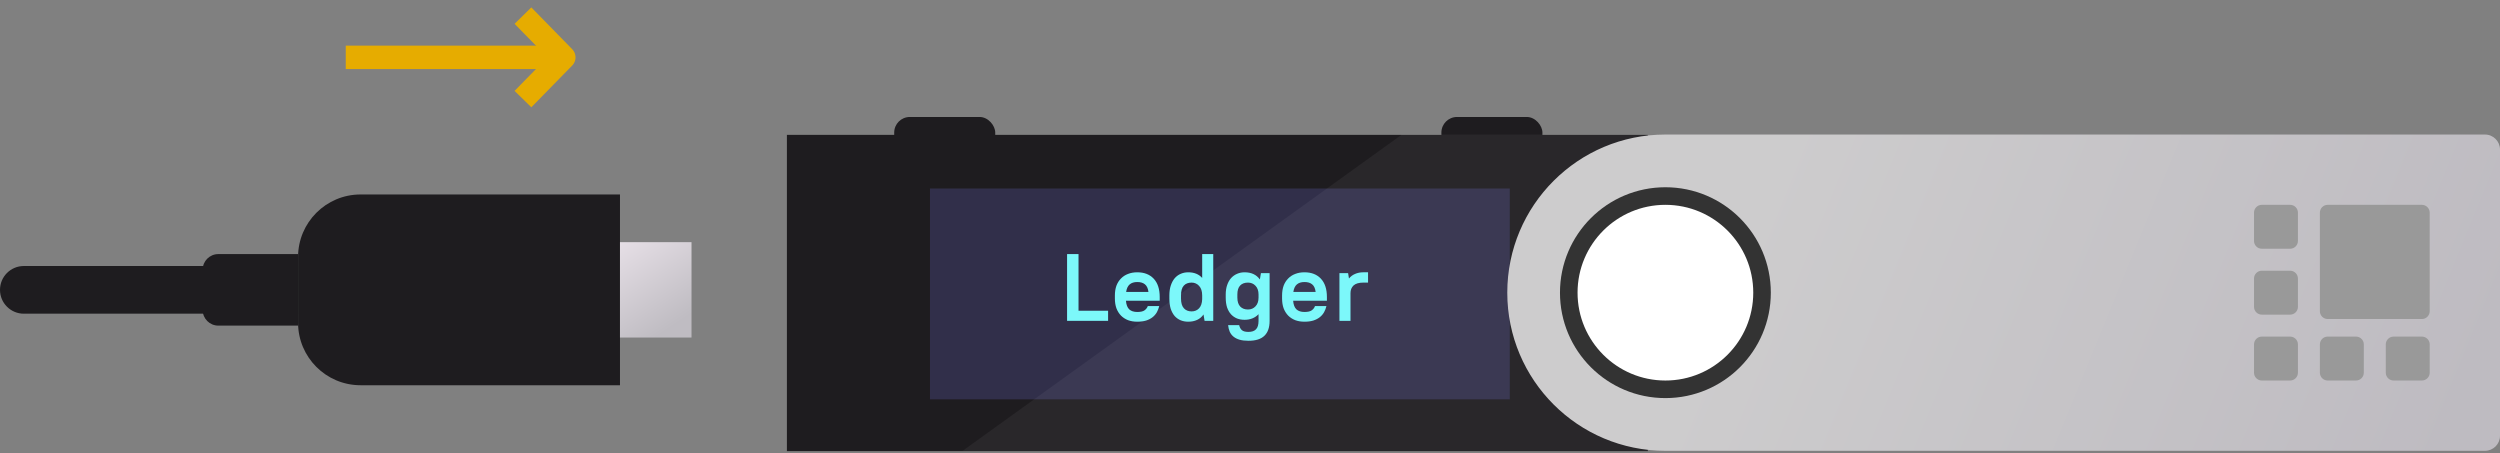 <svg width="320" height="58" viewBox="0 0 320 58" fill="none" xmlns="http://www.w3.org/2000/svg">
    <rect x="0" y="0" width="320" height="58" fill="#808080" stroke="none"/>
    <rect x="100.723" y="17.262" width="110.2" height="40.482" fill="#1E1C1F"/>
    <rect x="119.036" y="24.128" width="74.216" height="26.988" fill="#312F4A"/>
    <rect x="114.458" y="14.972" width="12.932" height="4.498" rx="2" fill="#1E1C1F"/>
    <rect x="184.498" y="14.972" width="12.932" height="4.498" rx="2" fill="#1E1C1F"/>
    <path d="M179.438 17.221H210.924V57.703H123.214L179.438 17.221Z" fill="white" fill-opacity="0.05"/>
    <path d="M192.932 37.462C192.932 26.284 201.995 17.221 213.173 17.221H318.075C319.138 17.221 320 18.083 320 19.147V55.778C320 56.841 319.138 57.703 318.075 57.703H213.173C201.995 57.703 192.932 48.641 192.932 37.462Z" fill="url(#paint0_linear)"/>
    <path d="M199.677 37.462C199.677 30.01 205.718 23.968 213.171 23.968C220.623 23.968 226.665 30.01 226.665 37.462C226.665 44.915 220.623 50.956 213.171 50.956C205.718 50.956 199.677 44.915 199.677 37.462Z" fill="#333333"/>
    <path d="M201.927 37.462C201.927 31.252 206.961 26.218 213.172 26.218C219.382 26.218 224.417 31.252 224.417 37.462C224.417 43.673 219.382 48.707 213.172 48.707C206.961 48.707 201.927 43.673 201.927 37.462Z" fill="white"/>
    <path d="M296.945 27.218C296.945 26.665 297.393 26.218 297.945 26.218H310.001C310.554 26.218 311.001 26.665 311.001 27.218V39.836C311.001 40.388 310.554 40.836 310.001 40.836H297.945C297.393 40.836 296.945 40.388 296.945 39.836V27.218Z" fill="#999999"/>
    <path d="M288.513 27.218C288.513 26.665 288.961 26.218 289.513 26.218H293.135C293.688 26.218 294.135 26.665 294.135 27.218V30.84C294.135 31.392 293.688 31.84 293.135 31.84H289.513C288.961 31.84 288.513 31.392 288.513 30.84V27.218Z" fill="#999999"/>
    <path d="M288.513 35.651C288.513 35.099 288.961 34.651 289.513 34.651H293.135C293.688 34.651 294.135 35.099 294.135 35.651V39.274C294.135 39.826 293.688 40.274 293.135 40.274H289.513C288.961 40.274 288.513 39.826 288.513 39.274V35.651Z" fill="#999999"/>
    <path d="M288.513 44.084C288.513 43.532 288.961 43.084 289.513 43.084H293.135C293.688 43.084 294.135 43.532 294.135 44.084V47.706C294.135 48.258 293.688 48.706 293.135 48.706H289.513C288.961 48.706 288.513 48.258 288.513 47.706V44.084Z" fill="#999999"/>
    <path d="M296.945 44.084C296.945 43.532 297.393 43.084 297.945 43.084H301.568C302.12 43.084 302.568 43.532 302.568 44.084V47.706C302.568 48.258 302.12 48.706 301.568 48.706H297.945C297.393 48.706 296.945 48.258 296.945 47.706V44.084Z" fill="#999999"/>
    <path d="M305.38 44.084C305.38 43.532 305.828 43.084 306.38 43.084H310.003C310.555 43.084 311.003 43.532 311.003 44.084V47.706C311.003 48.258 310.555 48.706 310.003 48.706H306.38C305.828 48.706 305.38 48.258 305.38 47.706V44.084Z" fill="#999999"/>
    <path d="M136.586 32.522H138.051V39.774H141.836V41.068H136.586V32.522Z" fill="#7CF8FA"/>
    <path d="M145.574 41.178C145.134 41.178 144.739 41.113 144.389 40.983C144.04 40.845 143.738 40.649 143.486 40.397C143.234 40.136 143.038 39.823 142.9 39.457C142.77 39.091 142.705 38.675 142.705 38.212V37.821C142.705 37.357 142.77 36.942 142.9 36.576C143.038 36.209 143.234 35.9 143.486 35.648C143.738 35.387 144.04 35.192 144.389 35.062C144.739 34.923 145.134 34.854 145.574 34.854C146.461 34.854 147.161 35.127 147.674 35.672C148.186 36.217 148.443 36.999 148.443 38.016V38.492H144.121C144.162 39.005 144.304 39.375 144.548 39.603C144.792 39.823 145.134 39.933 145.574 39.933C146.005 39.933 146.318 39.86 146.514 39.713C146.717 39.559 146.852 39.38 146.917 39.176H148.382C148.317 39.461 148.215 39.725 148.077 39.97C147.938 40.214 147.755 40.425 147.527 40.605C147.299 40.783 147.023 40.926 146.697 41.032C146.371 41.129 145.997 41.178 145.574 41.178ZM145.574 36.099C145.159 36.099 144.833 36.201 144.597 36.405C144.361 36.608 144.21 36.93 144.145 37.369H147.002C146.945 36.913 146.795 36.588 146.55 36.392C146.314 36.197 145.989 36.099 145.574 36.099Z" fill="#7CF8FA"/>
    <path d="M152.097 41.178C151.739 41.178 151.413 41.117 151.12 40.995C150.827 40.873 150.571 40.69 150.351 40.446C150.139 40.193 149.972 39.884 149.85 39.518C149.736 39.144 149.679 38.708 149.679 38.212V37.821C149.679 37.333 149.74 36.905 149.863 36.539C149.985 36.173 150.152 35.863 150.363 35.611C150.583 35.359 150.839 35.172 151.132 35.049C151.425 34.919 151.747 34.854 152.097 34.854C152.854 34.854 153.448 35.094 153.879 35.574V32.522H155.296V41.068H154.185L154.05 40.25C153.839 40.56 153.566 40.792 153.232 40.946C152.899 41.101 152.52 41.178 152.097 41.178ZM152.524 39.86C152.907 39.86 153.224 39.73 153.476 39.469C153.729 39.2 153.863 38.81 153.879 38.297V37.821C153.879 37.284 153.749 36.877 153.489 36.6C153.236 36.315 152.915 36.173 152.524 36.173C152.093 36.173 151.759 36.303 151.523 36.563C151.287 36.816 151.169 37.235 151.169 37.821V38.212C151.169 38.773 151.291 39.188 151.535 39.457C151.779 39.725 152.109 39.86 152.524 39.86Z" fill="#7CF8FA"/>
    <path d="M159.31 40.934C158.952 40.934 158.626 40.877 158.333 40.763C158.04 40.641 157.784 40.462 157.564 40.226C157.353 39.99 157.186 39.697 157.064 39.347C156.95 38.989 156.893 38.57 156.893 38.089V37.699C156.893 37.243 156.954 36.84 157.076 36.49C157.198 36.132 157.365 35.835 157.576 35.599C157.796 35.355 158.053 35.172 158.346 35.049C158.639 34.919 158.96 34.854 159.31 34.854C160.173 34.854 160.824 35.159 161.263 35.77L161.398 34.964H162.509V41.068C162.509 41.915 162.289 42.55 161.849 42.973C161.41 43.404 160.726 43.62 159.798 43.62C159.367 43.62 158.993 43.575 158.675 43.486C158.366 43.396 158.105 43.266 157.894 43.095C157.682 42.924 157.519 42.712 157.405 42.46C157.3 42.216 157.23 41.935 157.198 41.618H158.614C158.679 41.903 158.797 42.118 158.968 42.265C159.139 42.411 159.416 42.485 159.798 42.485C160.238 42.485 160.563 42.371 160.775 42.143C160.987 41.923 161.093 41.565 161.093 41.068V40.214C160.873 40.45 160.612 40.629 160.311 40.751C160.01 40.873 159.676 40.934 159.31 40.934ZM159.737 39.616C160.128 39.616 160.45 39.481 160.702 39.213C160.962 38.944 161.093 38.57 161.093 38.089V37.699C161.093 37.219 160.962 36.844 160.702 36.576C160.45 36.307 160.128 36.173 159.737 36.173C159.306 36.173 158.972 36.299 158.736 36.551C158.5 36.795 158.382 37.178 158.382 37.699V38.089C158.382 38.594 158.504 38.977 158.748 39.237C158.993 39.489 159.322 39.616 159.737 39.616Z" fill="#7CF8FA"/>
    <path d="M166.975 41.178C166.535 41.178 166.141 41.113 165.791 40.983C165.441 40.845 165.14 40.649 164.887 40.397C164.635 40.136 164.44 39.823 164.301 39.457C164.171 39.091 164.106 38.675 164.106 38.212V37.821C164.106 37.357 164.171 36.942 164.301 36.576C164.44 36.209 164.635 35.9 164.887 35.648C165.14 35.387 165.441 35.192 165.791 35.062C166.141 34.923 166.535 34.854 166.975 34.854C167.862 34.854 168.562 35.127 169.075 35.672C169.588 36.217 169.844 36.999 169.844 38.016V38.492H165.522C165.563 39.005 165.705 39.375 165.949 39.603C166.194 39.823 166.535 39.933 166.975 39.933C167.406 39.933 167.72 39.86 167.915 39.713C168.119 39.559 168.253 39.38 168.318 39.176H169.783C169.718 39.461 169.616 39.725 169.478 39.97C169.339 40.214 169.156 40.425 168.928 40.605C168.701 40.783 168.424 40.926 168.098 41.032C167.773 41.129 167.398 41.178 166.975 41.178ZM166.975 36.099C166.56 36.099 166.234 36.201 165.998 36.405C165.762 36.608 165.612 36.93 165.547 37.369H168.403C168.346 36.913 168.196 36.588 167.952 36.392C167.716 36.197 167.39 36.099 166.975 36.099Z" fill="#7CF8FA"/>
    <path d="M171.447 34.964H172.558L172.668 35.648C172.879 35.387 173.14 35.192 173.449 35.062C173.767 34.923 174.117 34.854 174.499 34.854H175.11V36.173H174.499C173.938 36.173 173.522 36.295 173.254 36.539C172.993 36.783 172.863 37.113 172.863 37.528V41.068H171.447V34.964Z" fill="#7CF8FA"/>
    <path d="M66.938 12.683L72.166 7.341L66.938 2" stroke="#E6AC00" stroke-width="3" stroke-linejoin="round"/>
    <path d="M44.257 7.341L72.49 7.341" stroke="#E6AC00" stroke-width="3"/>
    <path d="M38.153 32.892C38.153 28.474 41.734 24.892 46.153 24.892H79.357V49.31H46.153C41.734 49.31 38.153 45.728 38.153 41.31V32.892Z" fill="#1E1C1F"/>
    <path d="M79.357 30.997H88.514V43.205H79.357V30.997Z" fill="url(#paint1_linear)"/>
    <path d="M0 37.101C0 35.415 1.367 34.049 3.052 34.049H38.153V40.153H3.052C1.367 40.153 0 38.787 0 37.101Z" fill="#1E1C1F"/>
    <path d="M25.944 34.523C25.944 33.418 26.839 32.523 27.944 32.523H38.153V41.679H27.944C26.839 41.679 25.944 40.784 25.944 39.679V34.523Z" fill="#1E1C1F"/>
    <defs>
        <linearGradient id="paint0_linear" x1="226.667" y1="22.282" x2="313.253" y2="57.703" gradientUnits="userSpaceOnUse">
            <stop stop-color="#CDCCCD"/>
            <stop offset="1" stop-color="#BEBBC1"/>
        </linearGradient>
        <linearGradient id="paint1_linear" x1="79.357" y1="30.997" x2="86.401" y2="41.562" gradientUnits="userSpaceOnUse">
            <stop stop-color="#E6DFE6"/>
            <stop offset="1" stop-color="#BFBCC2"/>
        </linearGradient>
    </defs>
</svg>
